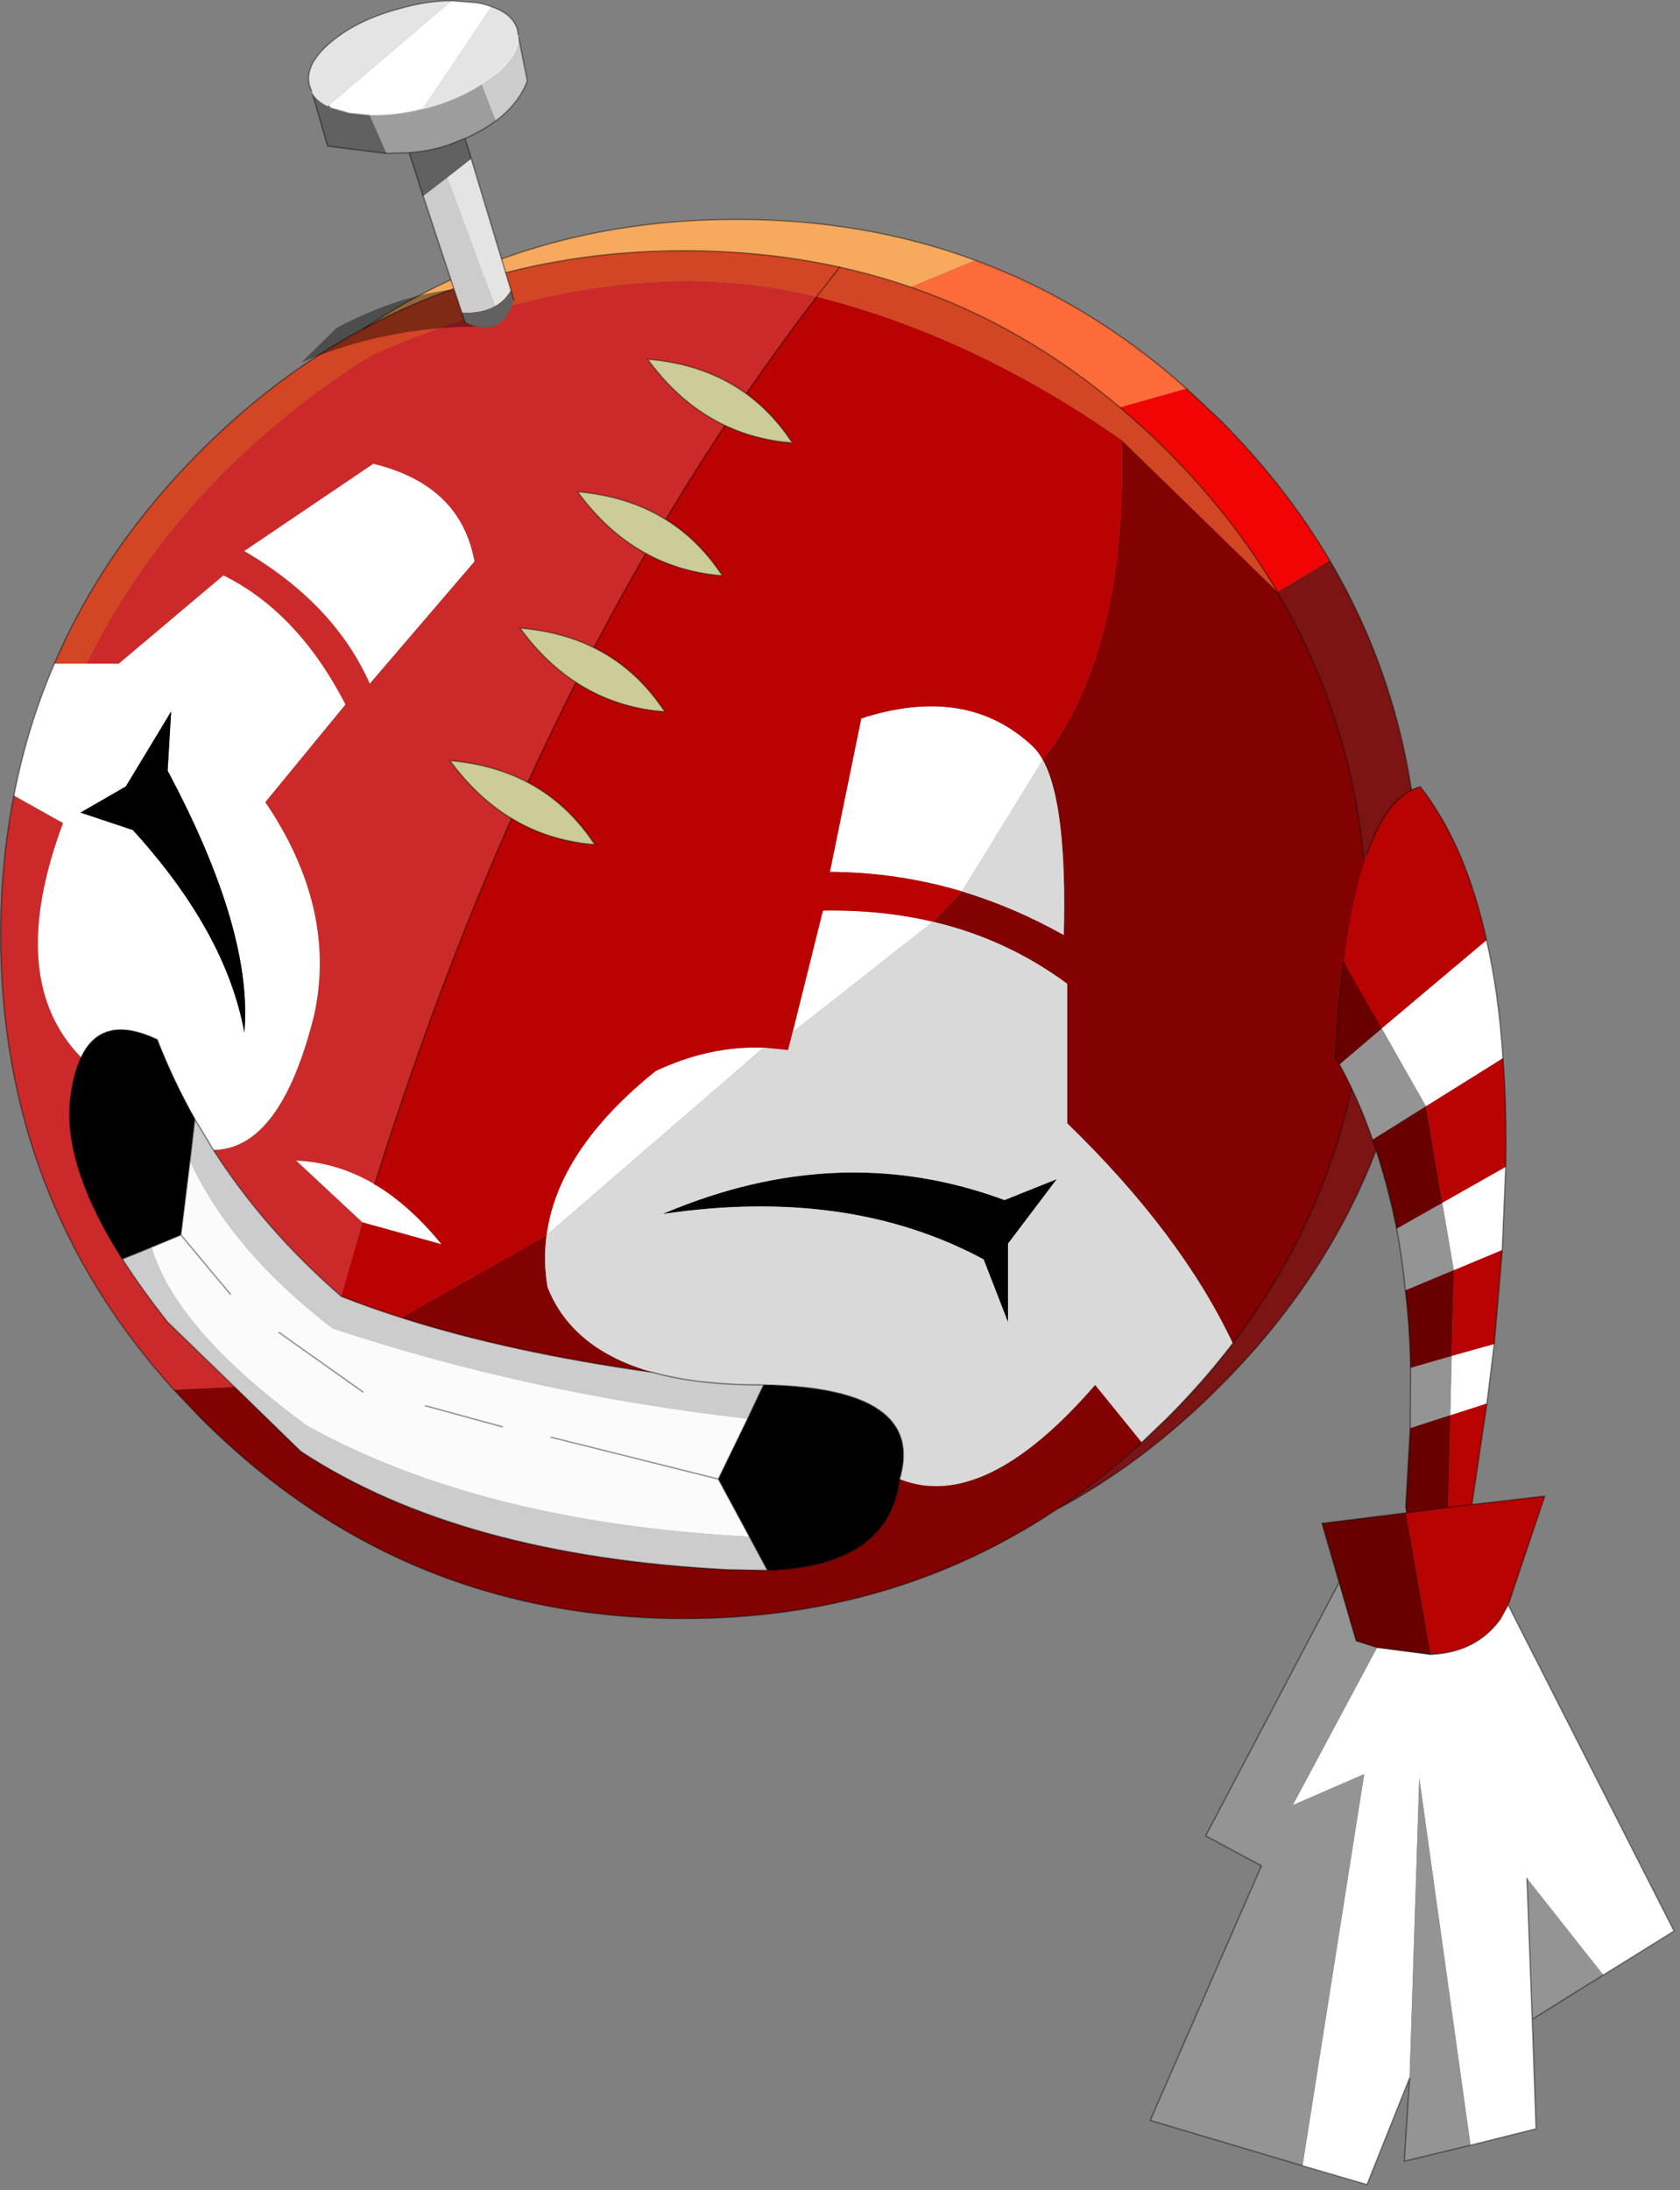 <?xml version="1.0" encoding="UTF-8" standalone="no"?>
<!DOCTYPE svg PUBLIC "-//W3C//DTD SVG 1.1//EN" "http://www.w3.org/Graphics/SVG/1.1/DTD/svg11.dtd">
<svg width="100%" height="100%" viewBox="0 0 241 314" version="1.1" xmlns="http://www.w3.org/2000/svg" xmlns:xlink="http://www.w3.org/1999/xlink" xml:space="preserve" xmlns:serif="http://www.serif.com/" style="fill-rule:evenodd;clip-rule:evenodd;stroke-linecap:round;stroke-linejoin:round;">
    <rect x="0" y="0" width="241" height="314" fill="#808080" stroke="none"/>
    <g transform="matrix(1,0,0,1,-154.85,-43.8)">
        <g>
            <g id="shape0">
                <path d="M167.25,138.95C175.95,121.25 189.517,106.533 207.95,94.8C231.65,84.4 253,81.583 272,86.35C245.467,120.917 224.333,163.333 208.6,213.6C205.033,211.5 201.283,210.367 197.35,210.2L206.85,219.05L203.8,229.65C196.433,223.25 190.317,216.25 185.45,208.65C191.883,208.617 196.7,202.183 199.9,189.35C202.133,179.183 199.8,169 192.9,158.8L204.4,144.8C199.867,136 194.033,129.833 186.9,126.3L171.9,138.95L167.25,138.95M179.8,243.05C163.233,224.75 154.95,203 154.95,177.8C154.95,170.9 155.583,164.25 156.85,157.85L163.9,161.8C158.333,176.733 159.2,187.933 166.5,195.4C165.7,197.033 165.167,199.183 164.9,201.85C164.367,208.117 166.867,215.6 172.4,224.3C174.233,227.167 176.4,230.183 178.9,233.35L188.5,242.65L179.8,243.05M207.9,141.8L222.9,124.3C221.6,117 216.767,112.333 208.4,110.3L189.9,122.8C198.5,127.833 204.5,134.167 207.9,141.8" style="fill:#cc2a2a;"/>
                <path d="M162.65,138.95L171.9,138.95L186.9,126.3C194.033,129.833 199.867,136 204.4,144.8L192.9,158.8C199.8,169 202.133,179.183 199.9,189.35C196.7,202.183 191.883,208.617 185.45,208.65L182.8,204.25C180.733,200.583 178.933,196.783 177.4,192.85C172.1,190.35 168.467,191.2 166.5,195.4C159.2,187.933 158.333,176.733 163.9,161.8L156.85,157.85C158.117,151.283 160.05,144.983 162.65,138.95M208.6,213.6C211.967,215.6 215.167,218.467 218.2,222.2L206.85,219.05L197.35,210.2C201.283,210.367 205.033,211.5 208.6,213.6M233.25,220.9C234.317,212.733 239.533,204.883 248.9,197.35C254.067,194.917 259.233,193.8 264.4,194L233.25,220.9M268.55,191.8L272.9,174.35C278.467,174.25 283.733,174.783 288.7,175.95L268.55,191.8M292.85,171.6C286.683,169.767 280.367,168.833 273.9,168.8L278.4,146.8C288.5,143.533 296.7,144.867 303,150.8C303.533,151.3 304.017,151.95 304.45,152.75L292.85,171.6M207.9,141.8C204.5,134.167 198.5,127.833 189.9,122.8L208.4,110.3C216.767,112.333 221.6,117 222.9,124.3L207.9,141.8M166.4,160.3L173.9,162.8C182.833,172.6 188.167,182.283 189.9,191.85C190.767,182.183 187.1,169.667 178.9,154.3L179.4,145.8L172.9,156.55L166.4,160.3" style="fill:#fff;"/>
                <path d="M272,86.35L275.3,82.1L272,86.35C253,81.583 231.65,84.4 207.95,94.8C189.517,106.533 175.95,121.25 167.25,138.95L162.65,138.95C167.417,127.85 174.417,117.683 183.65,108.45C190.883,101.217 198.683,95.367 207.05,90.9C220.817,83.467 236.133,79.75 253,79.75C260.767,79.75 268.2,80.533 275.3,82.1C278.767,82.867 282.15,83.817 285.45,84.95C296.283,88.683 306.3,94.433 315.5,102.2C317.833,104.167 320.1,106.25 322.3,108.45C328.6,114.75 333.867,121.483 338.1,128.65L315.75,106.9C301.65,97 287.067,90.15 272,86.35" style="fill:#d34623;"/>
                <path d="M295.95,224.35C282.983,217.383 267.633,215.217 249.9,217.85C266.767,210.65 283.117,209.983 298.95,215.85L306.45,212.85L299.45,222.1L299.45,233.35L295.95,224.35M264.4,242.35C279.967,242.65 286.467,247.15 283.9,255.85C282.867,264.183 276.55,268.55 264.95,268.95L262.35,264.1L257.9,255.85L262.1,247.2L264.4,242.35M166.4,160.3L172.9,156.55L179.4,145.8L178.9,154.3C187.1,169.667 190.767,182.183 189.9,191.85C188.167,182.283 182.833,172.6 173.9,162.8L166.4,160.3M166.5,195.4C168.467,191.2 172.1,190.35 177.4,192.85C178.933,196.783 180.733,200.583 182.8,204.25L182.1,210.25L180.8,220.85L176.6,222.6L172.4,224.3C166.867,215.6 164.367,208.117 164.9,201.85C165.167,199.183 165.7,197.033 166.5,195.4"/>
                <path d="M203.8,229.65C206.5,230.717 209.367,231.733 212.4,232.7C222.7,236 234.733,238.617 248.5,240.55L249.4,240.8C253.633,241.867 258.633,242.383 264.4,242.35L262.1,247.2C241.267,244.833 221.417,240.517 202.55,234.25C192.883,226.817 186.067,218.817 182.1,210.25L182.8,204.25L185.45,208.65C190.317,216.25 196.433,223.25 203.8,229.65M262.35,264.1L264.95,268.95L259.4,268.85C233.7,267.55 213.233,261.9 198,251.9L188.5,242.65L178.9,233.35C176.4,230.183 174.233,227.167 172.4,224.3L176.6,222.6C178.9,230.467 186.333,239 198.9,248.2C215.633,257.467 236.783,262.767 262.35,264.1" style="fill:#ccc;"/>
                <path d="M262.1,247.2L257.9,255.85L262.35,264.1C236.783,262.767 215.633,257.467 198.9,248.2C186.333,239 178.9,230.467 176.6,222.6L180.8,220.85L182.1,210.25C186.067,218.817 192.883,226.817 202.55,234.25C221.417,240.517 241.267,244.833 262.1,247.2M257.9,255.85L233.9,249.85L257.9,255.85M206.9,243.35L194.9,234.85L206.9,243.35M187.9,229.35L180.8,220.85L187.9,229.35M226.9,248.35L215.9,245.35L226.9,248.35" style="fill:#fbfbfb;"/>
                <path d="M315.75,106.9L338.1,128.65C346.733,143.25 351.05,159.633 351.05,177.8C351.05,200 344.6,219.533 331.7,236.4C326.733,225.9 318.817,215.383 307.95,204.85L307.95,184.85C302.183,180.583 295.767,177.617 288.7,175.95L292.85,171.6C297.817,173.1 302.683,175.183 307.45,177.85C307.783,165.35 306.783,156.983 304.45,152.75C312.55,142.317 316.317,127.033 315.75,106.9M212.4,232.7L233.25,220.9C232.917,223.367 232.967,225.85 233.4,228.35C235.767,234.317 240.8,238.383 248.5,240.55C234.733,238.617 222.7,236 212.4,232.7M306.35,260.25C290.717,270.65 272.933,275.85 253,275.85C231.733,275.85 212.9,269.933 196.5,258.1C192.033,254.867 187.75,251.2 183.65,247.1L179.8,243.05L188.5,242.65L198,251.9C213.233,261.9 233.7,267.55 259.4,268.85L264.95,268.95C276.55,268.55 282.867,264.183 283.9,255.85C292,259.083 301.35,254.583 311.95,242.35L318.65,250.6C314.717,254.2 310.617,257.417 306.35,260.25" style="fill:#820101;"/>
                <path d="M272,86.35C287.067,90.15 301.65,97 315.75,106.9C316.317,127.033 312.55,142.317 304.45,152.75C304.017,151.95 303.533,151.3 303,150.8C296.7,144.867 288.5,143.533 278.4,146.8L273.9,168.8C280.367,168.833 286.683,169.767 292.85,171.6L288.7,175.95C283.733,174.783 278.467,174.25 272.9,174.35L268.55,191.8L267.9,194.35L264.4,194C259.233,193.8 254.067,194.917 248.9,197.35C239.533,204.883 234.317,212.733 233.25,220.9L212.4,232.7C209.367,231.733 206.5,230.717 203.8,229.65L206.85,219.05L218.2,222.2C215.167,218.467 211.967,215.6 208.6,213.6C224.333,163.333 245.467,120.917 272,86.35" style="fill:#ba0202;"/>
                <path d="M264.4,194L267.9,194.35L268.55,191.8L288.7,175.95C295.767,177.617 302.183,180.583 307.95,184.85L307.95,204.85C318.817,215.383 326.733,225.9 331.7,236.4C328.867,240.1 325.733,243.667 322.3,247.1L318.65,250.6L311.95,242.35C301.35,254.583 292,259.083 283.9,255.85C286.467,247.15 279.967,242.65 264.4,242.35C258.633,242.383 253.633,241.867 249.4,240.8L248.5,240.55C240.8,238.383 235.767,234.317 233.4,228.35C232.967,225.85 232.917,223.367 233.25,220.9L264.4,194M304.45,152.75C306.783,156.983 307.783,165.35 307.45,177.85C302.683,175.183 297.817,173.1 292.85,171.6L304.45,152.75M295.95,224.35L299.45,233.35L299.45,222.1L306.45,212.85L298.95,215.85C283.117,209.983 266.767,210.65 249.9,217.85C267.633,215.217 282.983,217.383 295.95,224.35" style="fill:#d9d9d9;"/>
                <path d="M345.6,124.15C354.233,138.75 358.55,155.133 358.55,173.3C358.55,200.367 348.967,223.467 329.8,242.6C322.567,249.867 314.75,255.75 306.35,260.25C310.617,257.417 314.717,254.2 318.65,250.6L322.3,247.1C325.733,243.667 328.867,240.1 331.7,236.4C344.6,219.533 351.05,200 351.05,177.8C351.05,159.633 346.733,143.25 338.1,128.65L345.6,124.15" style="fill:#7c1414;"/>
                <path d="M338.1,128.65C333.867,121.483 328.6,114.75 322.3,108.45C320.1,106.25 317.833,104.167 315.5,102.2L325.05,99.5L329.8,103.95C336.1,110.25 341.367,116.983 345.6,124.15L338.1,128.65" style="fill:#f20404;"/>
                <path d="M315.5,102.2C306.3,94.433 296.283,88.683 285.45,84.95L294.75,81.1C305.717,85.133 315.817,91.267 325.05,99.5L315.5,102.2" style="fill:#fc6b3a;"/>
                <path d="M285.45,84.95C282.15,83.817 278.767,82.867 275.3,82.1C268.2,80.533 260.767,79.75 253,79.75C236.133,79.75 220.817,83.467 207.05,90.9C222.717,80.467 240.533,75.25 260.5,75.25C272.733,75.25 284.15,77.2 294.75,81.1L285.45,84.95" style="fill:#f7aa5e;"/>
                <path d="M338.1,128.65C333.867,121.483 328.6,114.75 322.3,108.45C320.1,106.25 317.833,104.167 315.5,102.2C306.3,94.433 296.283,88.683 285.45,84.95C282.15,83.817 278.767,82.867 275.3,82.1M207.05,90.9C198.683,95.367 190.883,101.217 183.65,108.45C174.417,117.683 167.417,127.85 162.65,138.95C160.05,144.983 158.117,151.283 156.85,157.85C155.583,164.25 154.95,170.9 154.95,177.8C154.95,203 163.233,224.75 179.8,243.05L183.65,247.1C187.75,251.2 192.033,254.867 196.5,258.1C212.9,269.933 231.733,275.85 253,275.85C272.933,275.85 290.717,270.65 306.35,260.25C314.75,255.75 322.567,249.867 329.8,242.6C348.967,223.467 358.55,200.367 358.55,173.3C358.55,155.133 354.233,138.75 345.6,124.15C341.367,116.983 336.1,110.25 329.8,103.95L325.05,99.5C315.817,91.267 305.717,85.133 294.75,81.1C284.15,77.2 272.733,75.25 260.5,75.25C240.533,75.25 222.717,80.467 207.05,90.9M331.7,236.4C344.6,219.533 351.05,200 351.05,177.8C351.05,159.633 346.733,143.25 338.1,128.65M331.7,236.4C328.867,240.1 325.733,243.667 322.3,247.1L318.65,250.6C314.717,254.2 310.617,257.417 306.35,260.25" style="fill:none;fill-rule:nonzero;stroke:#000;stroke-opacity:0.4;stroke-width:0.2px;"/>
                <path d="M275.3,82.1L272,86.35C245.467,120.917 224.333,163.333 208.6,213.6M275.3,82.1C268.2,80.533 260.767,79.75 253,79.75C236.133,79.75 220.817,83.467 207.05,90.9M203.8,229.65C206.5,230.717 209.367,231.733 212.4,232.7C222.7,236 234.733,238.617 248.5,240.55L249.4,240.8C253.633,241.867 258.633,242.383 264.4,242.35C279.967,242.65 286.467,247.15 283.9,255.85C282.867,264.183 276.55,268.55 264.95,268.95L262.35,264.1L257.9,255.85L262.1,247.2L264.4,242.35M233.9,249.85L257.9,255.85M188.5,242.65L198,251.9C213.233,261.9 233.7,267.55 259.4,268.85L264.95,268.95M166.5,195.4C168.467,191.2 172.1,190.35 177.4,192.85C178.933,196.783 180.733,200.583 182.8,204.25L185.45,208.65C190.317,216.25 196.433,223.25 203.8,229.65M166.5,195.4C165.7,197.033 165.167,199.183 164.9,201.85C164.367,208.117 166.867,215.6 172.4,224.3L176.6,222.6L180.8,220.85L182.1,210.25L182.8,204.25M194.9,234.85L206.9,243.35M188.5,242.65L178.9,233.35C176.4,230.183 174.233,227.167 172.4,224.3M180.8,220.85L187.9,229.35M215.9,245.35L226.9,248.35" style="fill:none;fill-rule:nonzero;stroke:#000;stroke-opacity:0.41;stroke-width:0.2px;"/>
                <path d="M350.95,166.2C352.917,160.6 355.467,157.4 358.6,156.6C362.933,162.133 366.1,169.467 368.1,178.6L353.05,191.25L347.6,181.7C348.4,175.333 349.517,170.167 350.95,166.2M370.45,195.5C370.817,200.367 370.95,205.567 370.85,211.1L361.75,216.25L359.4,202.4L370.45,195.5M370.35,223L369.2,236.5L363.1,238.2L363.4,225.9L370.35,223M368.15,245L366,259.5L376.45,258.3L371.2,273.9L370.1,275.9C367.8,279.1 364.467,280.8 360.1,281L356.55,260.7L362.6,259.9L362.9,246.7L368.15,245M366,259.5L362.6,259.9L366,259.5" style="fill:#b90202;"/>
                <path d="M353.05,191.25L368.1,178.6C369.267,183.667 370.05,189.3 370.45,195.5L359.4,202.4L353.05,191.25M370.85,211.1L370.35,223L363.4,225.9L361.75,216.25L370.85,211.1M369.2,236.5L368.15,245L362.9,246.7L363.1,238.2L369.2,236.5M371.2,273.9L395,320.65L384.85,326.95L373.9,313.1L374.65,333.3L375.2,349L365.8,351.35L358.45,298.7L357.05,341.75L350.95,357L341.7,354.3L350.55,298.15L340.3,302.6L352.4,280L360.1,281C364.467,280.8 367.8,279.1 370.1,275.9L371.2,273.9" style="fill:#fff;"/>
                <path d="M384.85,326.95L374.65,333.3L373.9,313.1L384.85,326.95M365.8,351.35L356.3,353.65L357.05,341.75L358.45,298.7L365.8,351.35M341.7,354.3L319.85,347.8L335.8,311.3L327.8,307L346.95,270.65L349.4,279.05L352.4,280L340.3,302.6L350.55,298.15L341.7,354.3M357.15,248.55L357.2,239.9L363.1,238.2L362.9,246.7L357.15,248.55M356.45,228.8C356.15,225.767 355.733,222.817 355.2,219.95L361.75,216.25L363.4,225.9L356.45,228.8M351.75,207.2C350.417,203.367 348.833,199.767 347,196.4L353.05,191.25L359.4,202.4L351.75,207.2" style="fill:#949494;"/>
                <path d="M347.6,181.7L353.05,191.25L347,196.4L346.4,195.35C346.667,190.317 347.067,185.767 347.6,181.7M346.95,270.65L344.5,262.2L356.55,260.7L356.5,260L357.15,248.55L362.9,246.7L362.6,259.9L356.55,260.7L360.1,281L352.4,280L349.4,279.05L346.95,270.65M357.2,239.9C357.133,236.067 356.883,232.367 356.45,228.8L363.4,225.9L363.1,238.2L357.2,239.9M355.2,219.95C354.3,215.45 353.15,211.2 351.75,207.2L359.4,202.4L361.75,216.25L355.2,219.95" style="fill:#680000;"/>
                <path d="M368.1,178.6C366.1,169.467 362.933,162.133 358.6,156.6C355.467,157.4 352.917,160.6 350.95,166.2M368.1,178.6C369.267,183.667 370.05,189.3 370.45,195.5C370.817,200.367 370.95,205.567 370.85,211.1L370.35,223L369.2,236.5L368.15,245L366,259.5L376.45,258.3L371.2,273.9L395,320.65L384.85,326.95L374.65,333.3L375.2,349L365.8,351.35L356.3,353.65L357.05,341.75L350.95,357L341.7,354.3L319.85,347.8L335.8,311.3L327.8,307L346.95,270.65L344.5,262.2L356.55,260.7L362.6,259.9L366,259.5M356.5,260L357.15,248.55L357.2,239.9C357.133,236.067 356.883,232.367 356.45,228.8C356.15,225.767 355.733,222.817 355.2,219.95C354.3,215.45 353.15,211.2 351.75,207.2C350.417,203.367 348.833,199.767 347,196.4L346.4,195.35C346.667,190.317 347.067,185.767 347.6,181.7M346.95,270.65L349.4,279.05L352.4,280L360.1,281C364.467,280.8 367.8,279.1 370.1,275.9L371.2,273.9M373.9,313.1L374.65,333.3" style="fill:none;fill-rule:nonzero;stroke:#000;stroke-opacity:0.4;stroke-width:0.2px;"/>
                <path d="M198.1,95.75L203.15,90.8C210.383,87 217.133,85.1 223.4,85.1L225.65,90.65C216.083,90.35 206.9,92.05 198.1,95.75" style="fill-opacity:0.4;"/>
                <path d="M229.2,48.9L230.5,55.4C229.667,57.6 228.15,59.517 225.95,61.15L223.9,55.85L226.1,54.3C227.733,52.9 228.717,51.533 229.05,50.2L229.2,48.9M221.1,88.65L215.55,71.9L219,69.25L225.85,87.7C224.617,88.4 223.033,88.717 221.1,88.65" style="fill:#ccc;"/>
                <path d="M199.6,57L199.25,56.1C198.717,54.1 199.717,52.033 202.25,49.9C204.783,47.733 208.133,46.1 212.3,45C214.9,44.267 217.35,43.9 219.65,43.9L201.95,58.95L201.9,59L201.95,58.95L202.2,59.15L201.9,59C200.833,58.467 200.067,57.8 199.6,57M225.35,44.75C227.417,45.45 228.667,46.567 229.1,48.1L229.2,48.9L229.05,50.2C228.717,51.533 227.733,52.9 226.1,54.3L223.9,55.85C221.733,57.283 219.117,58.417 216.05,59.25L215.55,59.35L225.35,44.75M222.45,66.55L228.15,85.4C227.583,86.4 226.817,87.167 225.85,87.7L219,69.25L222.45,66.55" style="fill:#e4e4e4;"/>
                <path d="M201.95,58.95L219.65,43.9L223.35,44.2C224.083,44.333 224.75,44.517 225.35,44.75L215.55,59.35C212.783,60.05 210.217,60.35 207.85,60.25L204.95,59.95L202.2,59.15L201.95,58.95" style="fill:#fff;"/>
                <path d="M199.6,57C200.067,57.8 200.833,58.467 201.9,59L202.2,59.15L204.95,59.95L207.85,60.25L210.3,65.8L201.85,64.75L199.6,57M221.55,63.65L222.45,66.55L219,69.25L215.55,71.9L213.55,65.7C215.617,65.533 217.483,65.167 219.15,64.6L221.55,63.65M228.15,85.4L228.55,86.8C227.417,90.6 225.083,91.667 221.55,90L221.1,88.65C223.033,88.717 224.617,88.4 225.85,87.7C226.817,87.167 227.583,86.4 228.15,85.4" style="fill:#616161;"/>
                <path d="M225.95,61.15C224.717,62.083 223.25,62.917 221.55,63.65L219.15,64.6C217.483,65.167 215.617,65.533 213.55,65.7L210.3,65.8L207.85,60.25C210.217,60.35 212.783,60.05 215.55,59.35L216.05,59.25C219.117,58.417 221.733,57.283 223.9,55.85L225.95,61.15" style="fill:#9d9d9d;"/>
                <path d="M219.65,43.9C217.35,43.9 214.9,44.267 212.3,45C208.133,46.1 204.783,47.733 202.25,49.9C199.717,52.033 198.717,54.1 199.25,56.1L199.6,57L201.85,64.75L210.3,65.8L213.55,65.7C215.617,65.533 217.483,65.167 219.15,64.6L221.55,63.65L222.45,66.55L228.15,85.4L228.55,86.8M201.9,59L201.95,58.95M219.65,43.9L223.35,44.2C224.083,44.333 224.75,44.517 225.35,44.75C227.417,45.45 228.667,46.567 229.1,48.1L229.2,48.9L230.5,55.4C229.667,57.6 228.15,59.517 225.95,61.15C224.717,62.083 223.25,62.917 221.55,63.65M221.55,90L221.1,88.65L215.55,71.9L213.55,65.7M201.9,59L202.2,59.15" style="fill:none;fill-rule:nonzero;stroke:#000;stroke-opacity:0.4;stroke-width:0.2px;"/>
                <path d="M199.6,57C200.067,57.8 200.833,58.467 201.9,59M215.55,59.35L216.05,59.25C219.117,58.417 221.733,57.283 223.9,55.85L226.1,54.3C227.733,52.9 228.717,51.533 229.05,50.2L229.2,48.9M202.2,59.15L204.95,59.95L207.85,60.25C210.217,60.35 212.783,60.05 215.55,59.35" style="fill:none;fill-rule:nonzero;stroke:#fff;stroke-opacity:0.51;stroke-width:0.2px;"/>
                <path d="M240.2,164.85L239.65,164.85C231.417,164.05 224.667,160.05 219.4,152.85C228.3,153.617 235.117,157.467 239.85,164.4L240.2,164.85M250.25,145.85L248.7,145.7C240.9,144.7 234.483,140.75 229.45,133.85C237.95,134.55 244.55,138.083 249.25,144.45L250.25,145.85" style="fill:#cc9;"/>
                <path d="M250.25,145.85L249.25,144.45C244.55,138.083 237.95,134.55 229.45,133.85C234.483,140.75 240.9,144.7 248.7,145.7L250.25,145.85M240.2,164.85L239.85,164.4C235.117,157.467 228.3,153.617 219.4,152.85C224.667,160.05 231.417,164.05 239.65,164.85L240.2,164.85" style="fill:none;fill-rule:nonzero;stroke:#000;stroke-opacity:0.4;stroke-width:0.2px;"/>
                <path d="M258.5,126.3L257.95,126.3C249.717,125.5 242.967,121.5 237.7,114.3C246.6,115.067 253.417,118.917 258.15,125.85L258.5,126.3M268.55,107.3L267,107.15C259.2,106.15 252.783,102.2 247.75,95.3C256.25,96 262.85,99.533 267.55,105.9L268.55,107.3" style="fill:#cc9;"/>
                <path d="M268.55,107.3L267.55,105.9C262.85,99.533 256.25,96 247.75,95.3C252.783,102.2 259.2,106.15 267,107.15L268.55,107.3M258.5,126.3L258.15,125.85C253.417,118.917 246.6,115.067 237.7,114.3C242.967,121.5 249.717,125.5 257.95,126.3L258.5,126.3" style="fill:none;fill-rule:nonzero;stroke:#000;stroke-opacity:0.4;stroke-width:0.2px;"/>
            </g>
        </g>
    </g>
</svg>
